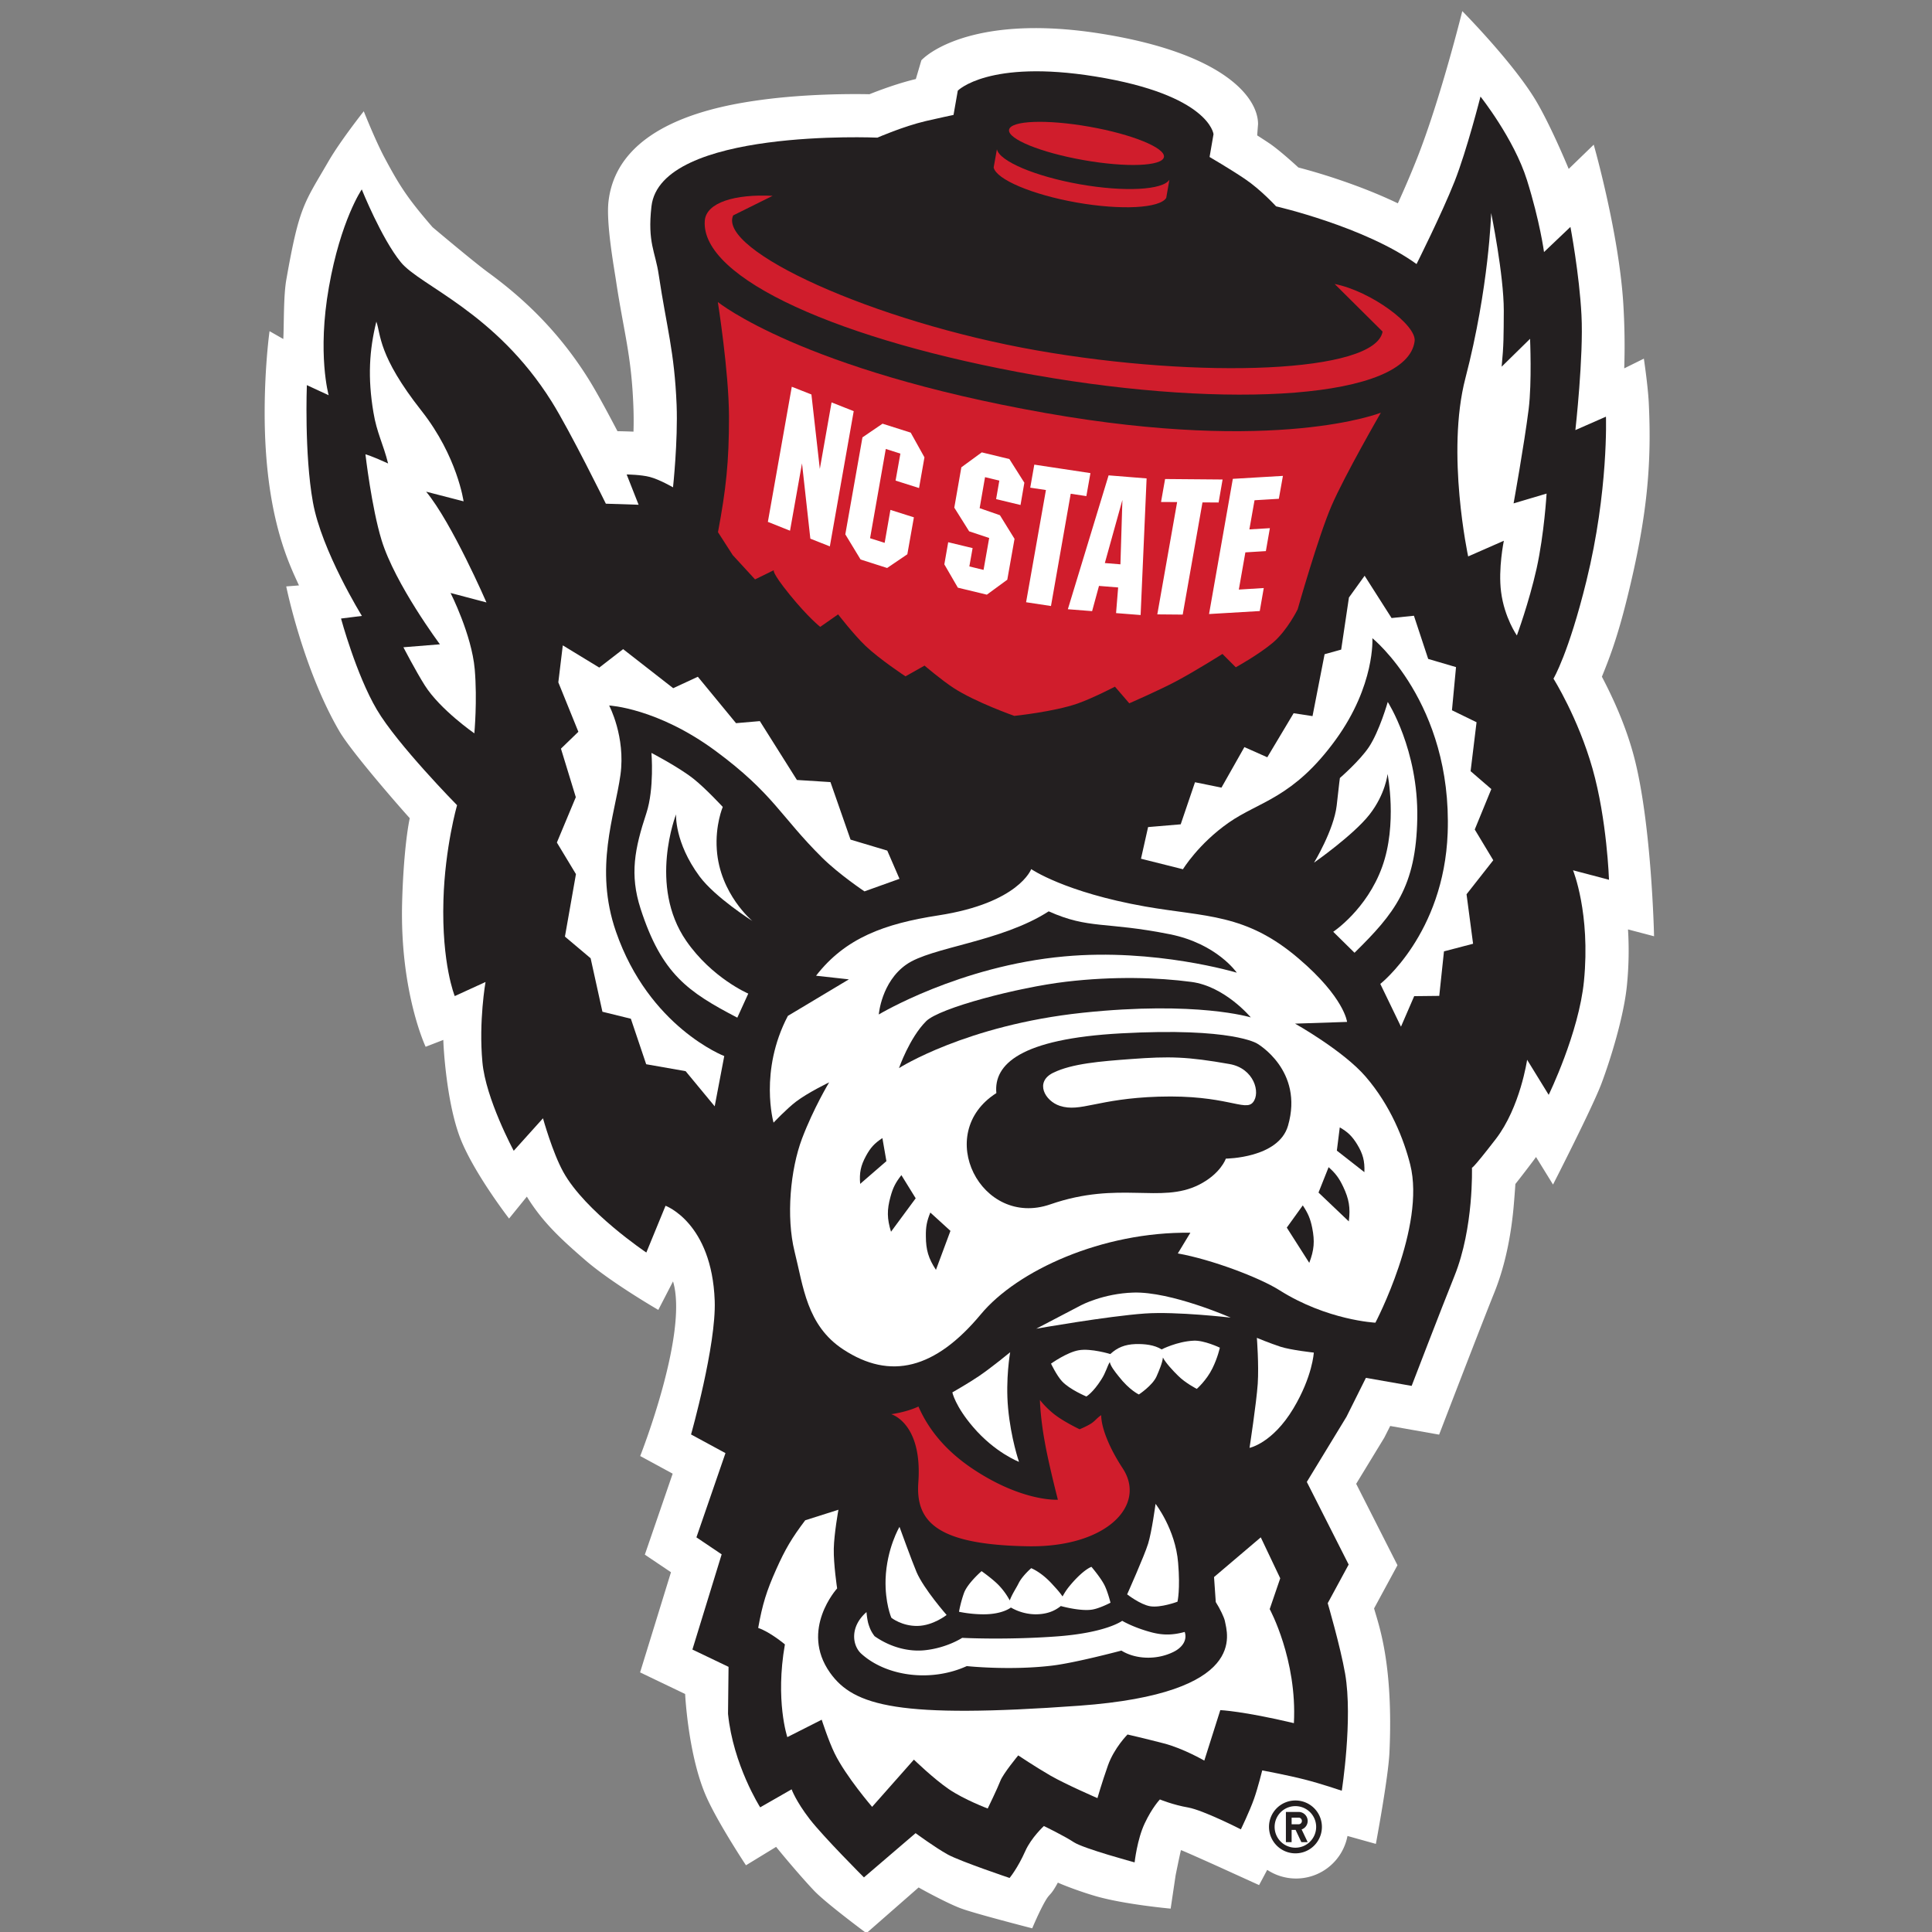 <svg width="200" height="200" xmlns="http://www.w3.org/2000/svg"><rect width="100%" height="100%" fill="#808080" stroke="none"/><g fill="none" fill-rule="evenodd"><path d="M139.491 190.059a5.42 5.42 0 0 1-8.31 3.508c-.488.925-.842 1.577-.842 1.577l-3.924-1.784c-.025-.015-3.964-1.789-4.161-1.835-.075.236-.555 2.601-.555 2.609l-.513 3.447s-4.83-.437-7.784-1.3c-1.545-.448-3.336-1.13-3.891-1.395-.757 1.39-.79 1.06-1.23 1.785-.656 1.093-1.426 2.949-1.426 2.949s-5.849-1.502-7.31-2.039c-1.32-.466-4.14-2-4.448-2.193l-5.405 4.733s-4.142-3.07-5.382-4.36c-1.211-1.266-3.107-3.506-3.967-4.573l-3.121 1.906s-2.882-4.35-4.09-7.067c-1.899-4.264-2.207-10.665-2.207-10.665l-4.663-2.236 3.197-10.368-2.706-1.82 2.882-8.383-3.362-1.827s5.02-12.694 3.398-18.077l-1.524 2.95s-4.87-2.817-7.565-5.157c-2.637-2.279-4.465-4.006-6.042-6.569l-1.842 2.269s-3.756-4.853-5.11-8.472c-1.384-3.713-1.692-9.415-1.695-10.02l-1.832.71s-2.659-5.613-2.436-14.837c.082-3.376.38-6.852.792-8.83-.53-.563-5.96-6.734-7.282-8.989-3.774-6.462-5.505-15-5.505-15l1.319-.104c-.996-2.18-3.552-7.215-3.552-17.88 0-4.884.506-8.439.506-8.439l1.422.811c.083-1.425.008-4.418.315-6.149 1.341-7.617 1.821-7.86 4.362-12.24 1.24-2.145 3.655-5.186 3.655-5.186s1.18 2.977 2.136 4.777c1.61 3.018 2.434 4.27 4.974 7.212.008.01 4.218 3.56 5.727 4.668 3.237 2.36 7.107 5.752 10.41 11.03.825 1.313 1.96 3.416 3.015 5.43a87.1 87.1 0 0 1 1.66.047 38.02 38.02 0 0 0-.011-2.597c-.202-5.365-.993-7.676-1.793-12.99-.157-1.106-1.046-5.912-.785-8.222.918-8.12 11.35-9.932 15.89-10.545 4.624-.614 9.168-.614 11.124-.575 1.112-.444 3.029-1.152 4.803-1.572l.573-1.943c1.258-1.296 6.598-4.69 18.703-2.737 12.637 2.041 16.149 6.596 16.149 9.338l-.09 1.173c.412.266.842.543 1.233.805 1.135.758 3.032 2.52 3.032 2.52a62.86 62.86 0 0 1 4.407 1.332c1.778.608 3.853 1.398 5.891 2.378a97.155 97.155 0 0 0 1.986-4.65c2.448-6.2 4.684-15.247 4.684-15.247s5.15 5.2 7.555 9.157c1.605 2.657 3.461 7.178 3.461 7.178l2.591-2.51s2.606 9.11 3.061 16.463a71.31 71.31 0 0 1 .097 6.693l2.032-1.005s.419 2.782.508 4.57c.302 6.204-.118 11.69-2.24 20.225-1.053 4.268-1.906 6.384-2.612 8.131.971 1.864 2.408 4.808 3.33 8.299 1.824 6.945 2.07 18.57 2.07 18.57l-2.698-.709a35.828 35.828 0 0 1-.11 5.776c-.32 3.262-1.72 7.734-2.62 10.132-.896 2.426-5.032 10.504-5.032 10.504l-1.76-2.853c-.19.287-1.76 2.333-2.136 2.795-.043.68-.11 1.523-.189 2.444-.219 2.376-.735 5.666-1.971 8.745-1.387 3.44-5.734 14.757-5.734 14.757l-5.064-.896-.613 1.211-2.91 4.777 4.275 8.426-2.422 4.472c.458 1.663 2.014 5.677 1.591 14.923-.118 2.587-1.405 9.454-1.405 9.454l-2.939-.821" fill="#FFF" fill-rule="nonzero"/><path d="M71.537 148.495l3.563 1.932-3.007 8.719 2.613 1.76-3.029 9.854 3.742 1.792-.054 4.867c.53 5.286 3.33 9.676 3.33 9.676l3.253-1.864s.427 1.212 1.881 3.097c1.463 1.878 5.606 6.02 5.606 6.02l5.347-4.58s2.01 1.484 3.343 2.219c1.33.72 6.386 2.419 6.386 2.419s.832-.99 1.634-2.799c.613-1.373 1.918-2.577 1.918-2.577s2.093 1.011 3.107 1.68c1.025.664 6.285 2.083 6.285 2.083s.262-2.39 1.043-4.035c.774-1.652 1.574-2.48 1.574-2.48s1.362.566 2.93.834c1.575.285 5.452 2.262 5.452 2.262s.918-1.892 1.365-3.168c.398-1.121.846-2.935.846-2.935s2.674.502 4.38.94c1.688.426 3.855 1.164 3.855 1.164s1.162-7.404.348-12.113c-.495-2.828-1.803-7.3-1.803-7.3l2.168-4-4.332-8.554 4.107-6.744 2.01-4.028 4.735.831s3.042-7.927 4.436-11.389c2.01-5 1.806-11.206 1.806-11.206s-.054.311 2.477-2.97c2.526-3.291 3.235-8.193 3.235-8.193l2.233 3.63s3.129-6.414 3.652-11.783c.688-7.028-1.133-11.464-1.133-11.464l3.724.982s-.204-6.211-1.706-11.504c-1.502-5.29-4.042-9.314-4.042-9.314s1.57-2.622 3.411-10.12c2.297-9.33 2.022-17.002 2.022-17.002l-3.165 1.39s.857-7.645.631-11.906c-.219-4.256-1.143-9.126-1.143-9.126l-2.734 2.6s-.42-3.155-1.767-7.454c-1.352-4.297-4.81-8.64-4.81-8.64s-1.408 5.555-2.68 8.782c-1.33 3.358-3.939 8.556-3.939 8.556-5.34-3.862-14.542-5.974-14.542-5.974s-1.559-1.712-3.229-2.838c-1.53-1.033-3.655-2.271-3.655-2.271l.408-2.361s-.408-4.06-12.253-5.976c-11.049-1.784-14.22 1.471-14.22 1.471l-.441 2.512s-1.64.346-2.878.636c-2.358.557-5.002 1.715-5.002 1.715s-22.474-1.002-23.391 7.124c-.426 3.761.405 4.679.752 7.064.828 5.513 1.624 7.909 1.853 13.476.144 3.754-.372 8.535-.372 8.535s-1.409-.816-2.405-1.074c-.907-.24-2.394-.257-2.394-.257l1.236 3.135-3.39-.109s-3.687-7.497-5.608-10.569C51.286 32.278 43.48 29.6 41.485 27.134c-2.003-2.46-4.035-7.527-4.035-7.527s-2.183 3.188-3.401 10.112c-1.23 6.93-.025 11.197-.025 11.197l-2.258-1.048s-.276 7.097.627 12.121c.896 5.027 5.071 11.771 5.071 11.771l-2.161.271s1.57 5.8 3.698 9.416c2.118 3.616 8.314 9.907 8.314 9.907s-1.25 4.348-1.411 9.816c-.194 6.622 1.171 9.945 1.171 9.945l3.187-1.459s-.717 4.068-.323 8.293c.333 3.788 3.243 9.18 3.243 9.18l3.028-3.364s.979 3.534 2.104 5.562c2.261 4.092 8.594 8.335 8.594 8.335l1.988-4.841s4.792 1.742 5.09 9.824c.171 4.575-2.449 13.85-2.449 13.85" fill="#231F20" fill-rule="nonzero"/><path d="M104.457 13.433c.169-.96 3.899-1.097 8.322-.315 4.422.782 7.877 2.192 7.712 3.139-.168.957-3.9 1.098-8.317.317-4.43-.78-7.882-2.188-7.717-3.141m2.717 25.407c-20.13-3.557-34.676-10.001-34.214-15.997.15-1.896 3.165-2.768 7.02-2.57L75.896 22.3c-1.612 3.61 14.479 10.987 31.404 13.968 16.923 2.982 35.07 2.36 35.826-1.942l-4.963-4.929c3.76.746 8.494 4.252 8.279 5.919-.763 5.963-19.138 7.065-39.267 3.522" fill="#D01D2C" fill-rule="nonzero"/><path d="M118.115 88.895l.735-3.276 3.376-.286 1.48-4.355 2.74.556 2.373-4.195 2.37 1.054 2.727-4.56 1.956.299 1.25-6.408 1.717-.477.803-5.393 1.623-2.252 2.79 4.377 2.314-.238 1.476 4.47 2.882.848-.42 4.467 2.545 1.24-.616 5.066 2.146 1.852-1.716 4.186 1.917 3.182-2.767 3.523.677 5.122-3.013.788-.488 4.608-2.595.029-1.368 3.16-2.14-4.429s6.583-5.153 6.974-15.625c.487-13.485-7.794-20.163-7.794-20.163s.304 4.857-3.796 10.509c-4.404 6.064-7.927 6.379-11.073 8.583-3.143 2.196-4.741 4.827-4.741 4.827l-4.344-1.089" fill="#FFF"/><path d="M140.22 98.628c4.113-4.043 6.378-6.812 6.496-13.92.126-7.111-3.056-12.042-3.056-12.042s-.86 3.03-1.954 4.673c-.95 1.421-3 3.198-3 3.198s-.056.316-.333 2.86c-.3 2.541-2.343 5.903-2.343 5.903s4.067-2.842 5.741-4.978c1.67-2.14 1.871-4.207 1.871-4.207s1.035 5.203-.56 9.618c-1.59 4.426-5.067 6.723-5.067 6.723l2.204 2.172m-47.104-7.655l-1.265-2.92-3.802-1.137-2.079-5.955-3.472-.22-3.838-6.093-2.466.213-3.953-4.804-2.551 1.183-5.183-4.042-2.469 1.909-3.777-2.3-.462 3.827 2.075 5.12-1.803 1.744 1.538 5.025-1.96 4.694 1.974 3.269-1.14 6.469 2.66 2.243 1.221 5.536 2.943.724 1.587 4.71 4.082.717 3.01 3.64.99-5.203s-7.784-2.982-11.21-12.88c-2.283-6.587-.122-12.013.465-16.234.542-3.951-1.171-7.175-1.171-7.175s4.97.244 11.005 4.691c6.028 4.455 6.716 6.776 11.048 11.063 1.764 1.742 4.377 3.487 4.377 3.487l3.626-1.3" fill="#FFF"/><path d="M76.326 105.348c-5.118-2.67-7.824-4.516-10.014-11.279-1.143-3.548-.616-6.199.603-9.898.831-2.537.523-6.228.523-6.228s2.792 1.447 4.358 2.68c1.283 1.022 3.024 2.91 3.024 2.91s-.799 1.875-.616 4.43c.315 4.587 3.68 7.375 3.68 7.375s-3.845-2.43-5.468-4.616c-2.613-3.537-2.43-6.425-2.43-6.425s-2.896 7.379 1.05 13.098c2.673 3.863 6.425 5.462 6.425 5.462l-1.135 2.491m30.425-15.378s-1.269 3.504-9.604 4.79c-5.569.861-9.626 2.323-12.669 6.247l3.398.376-6.315 3.781c-3.003 5.72-1.483 11.053-1.483 11.053s1.343-1.426 2.332-2.18c1.233-.938 3.423-1.991 3.423-1.991s-1.602 2.644-2.81 5.826c-1.2 3.19-1.662 8.085-.767 11.698.9 3.565 1.237 7.633 5.032 10.12 4.874 3.204 9.519 2.05 14.256-3.644 3.738-4.502 12.543-8.555 21.682-8.433l-1.298 2.143c3.454.612 8.44 2.49 10.508 3.799 4.955 3.132 9.945 3.369 9.945 3.369s5.224-9.93 3.604-16.37c-.656-2.596-2.018-6.09-4.616-9.103-2.326-2.696-7.306-5.484-7.306-5.484l5.385-.179s-.265-2.512-5.009-6.557c-5.487-4.696-9.608-4.287-15.894-5.391-8.336-1.476-11.794-3.87-11.794-3.87" fill="#FFF"/><path d="M108.56 94.342c4.215 1.881 5.82 1.028 12.555 2.373 4.873.982 6.917 3.977 6.917 3.977s-8.448-2.548-17.855-1.684c-10.87.989-19.205 6.01-19.205 6.01s.262-3.362 2.853-5.172c2.59-1.817 9.805-2.322 14.736-5.504" fill="#231F20"/><path d="M129.482 105.322s-2.676-3.225-6.163-3.676c-3.477-.459-7.992-.602-12.955-.019-4.972.585-13.12 2.71-14.493 4.09-1.723 1.72-2.806 4.852-2.806 4.852s6.938-4.444 18.997-5.727c11.859-1.254 17.42.48 17.42.48" fill="#231F20"/><path d="M130.142 108.031s4.852 2.767 3.193 8.5c-.971 3.377-6.436 3.409-6.436 3.409s-.527 1.573-2.796 2.713c-3.974 1.985-8.232-.451-15.377 2.022-7.16 2.483-12.157-7.33-5.584-11.519-.283-2.967 2.463-5.62 12.93-6.185 11.533-.63 14.07 1.06 14.07 1.06" fill="#231F20"/><path d="M127.296 110.153c2.512.445 3.233 2.972 2.408 3.964-.816.982-2.766-.81-9.773-.591-6.353.203-8.07 1.645-10.216.952-1.548-.505-2.634-2.476-.681-3.429 1.95-.95 4.88-1.183 8.063-1.418 3.971-.295 5.795-.256 10.2.522m2.813 28.34s1.362.57 2.433.917c1.075.352 3.461.61 3.461.61s-.125 2.458-2.107 5.773c-2.168 3.624-4.547 4.089-4.547 4.089s.71-4.616.85-6.63c.128-1.96-.09-4.759-.09-4.759M97.992 167.18s-2.357-2.684-3.11-4.436c-.452-1.057-1.767-4.684-1.767-4.684s-1.326 2.229-1.44 5.415c-.072 2.476.598 3.996.598 3.996s1.093.877 2.72.845c1.623-.035 3-1.136 3-1.136" fill="#FFF"/><path d="M130.515 159.146l-4.838 4.11.179 2.588c.455.71.877 1.623.938 1.942.252 1.343 2.502 7.508-15.054 8.787-18.686 1.355-23.355.05-25.82-3.419-3.15-4.457.74-8.722.74-8.722s-.38-2.505-.347-4.114c.036-1.577.48-4.029.48-4.029l-3.437 1.09c-1.386 1.835-2.064 2.978-2.999 5.071-1.01 2.26-1.433 3.63-1.87 6.075 1.204.393 2.766 1.702 2.766 1.702-1.021 5.812.251 9.6.251 9.6l3.559-1.802s.695 2.168 1.333 3.476c1.157 2.376 3.885 5.544 3.885 5.544l4.325-4.888s2.02 1.964 3.612 3.053c1.595 1.09 4.029 2.007 4.029 2.007s1.014-2.086 1.307-2.853c.287-.756 1.853-2.645 1.853-2.645s1.706 1.144 3.326 2.086c1.616.929 4.874 2.337 4.874 2.337s.44-1.544 1.086-3.38c.648-1.824 2.028-3.207 2.028-3.207s1.73.395 3.741.917c2.018.517 4.207 1.786 4.207 1.786l1.656-5.226s2.322.093 7.619 1.348c.344-6.58-2.505-11.806-2.505-11.806l1.09-3.188-2.014-4.24" fill="#FFF"/><path d="M91.345 117.815l.416 2.387-2.717 2.354c-.097-1.15.054-1.881.606-2.9.465-.851.874-1.303 1.695-1.841m1.967 3.835l1.48 2.397-2.554 3.462c-.417-1.351-.43-2.261-.055-3.62.258-.95.527-1.469 1.129-2.24m2.996 3.874l2.082 1.897-1.501 4.035c-.778-1.187-1.036-2.057-1.043-3.47-.015-.974.093-1.555.462-2.462m42.385-8.815l-.302 2.404 2.85 2.23c.046-1.162-.148-1.889-.75-2.882-.516-.831-.946-1.265-1.798-1.752m-1.155 4.117l-1.046 2.628 3.136 2.985c.179-1.416.025-2.312-.585-3.599-.422-.881-.77-1.358-1.505-2.014m-2.673 3.957l-1.656 2.3 2.326 3.648c.506-1.325.581-2.235.305-3.622-.197-.968-.434-1.509-.975-2.326" fill="#231F20"/><path d="M122.641 168.937c-1.279.354-2.286.34-3.419.046-1.899-.501-3.053-1.197-3.053-1.197s-1.638 1.254-6.891 1.623c-5.25.376-9.673.14-9.673.14s-1.566 1.043-3.874 1.283c-1.562.165-3.472-.246-5.196-1.455-.315-.423-.448-.695-.61-1.19-.164-.487-.225-1.305-.225-1.305-1.756 1.535-1.466 3.463-.545 4.305 2.602 2.362 7.214 2.974 10.927 1.287 0 0 4.43.473 8.78-.044 2.423-.279 7.225-1.562 7.225-1.562 1.419.889 3.62 1.021 5.407.129.932-.462 1.426-1.244 1.147-2.06m-12.647-3.674c-.376-.537-.652-.817-1.089-1.297-1.136-1.244-2.154-1.628-2.154-1.628s-.925.79-1.312 1.578c-.25.508-.637 1.046-.91 1.759a7.18 7.18 0 0 0-1.114-1.544c-.61-.648-1.803-1.487-1.803-1.487s-1.455 1.257-1.82 2.264c-.363 1.015-.516 1.94-.516 1.94s1.12.26 2.516.265c2.003.007 2.856-.703 2.856-.703a5.23 5.23 0 0 0 2.565.703c1.083-.008 1.907-.295 2.602-.857 0 0 2.046.577 3.276.363.788-.138 1.867-.707 1.867-.707s-.276-1.122-.617-1.803c-.397-.795-1.354-1.91-1.354-1.91s-.681.2-1.922 1.58c-.515.589-.723.868-1.071 1.484" fill="#FFF" fill-rule="nonzero"/><path d="M127.4 136.4s-5.601-.655-8.88-.426c-3.885.275-11.25 1.573-11.25 1.573l4.645-2.43s2.273-1.212 5.415-1.311c3.906-.119 10.07 2.594 10.07 2.594" fill="#FFF"/><path d="M37.83 47.028s.634 5.496 1.67 8.886c1.404 4.57 6.041 10.785 6.041 10.785l-3.78.305s1.247 2.419 2.221 3.958c1.581 2.496 5.122 4.954 5.122 4.954s.319-3.392.04-6.64c-.32-3.602-2.502-7.892-2.502-7.892l3.716.98s-3.573-8.244-6.243-11.467l3.874 1s-.638-4.647-4.34-9.352c-4.55-5.766-4.21-7.94-4.69-9.251-.725 2.935-.91 5.777-.302 9.393.348 2.12 1.011 3.253 1.52 5.291-1.735-.8-2.348-.95-2.348-.95m119.197 18.755s1.251-3.39 2.044-6.934c.791-3.584 1.032-7.754 1.032-7.754l-3.416 1.015s1.086-6.001 1.563-9.773c.34-2.79.143-7.264.143-7.264l-2.942 2.887c.222-2.26.205-3.217.222-5.795.004-3.727-1.308-10.118-1.308-10.118s-.208 7.66-2.666 17.104c-2.021 7.746.286 18.45.286 18.45l3.695-1.623s-.602 2.886-.286 5.304c.34 2.654 1.633 4.501 1.633 4.501" fill="#FFF" fill-rule="nonzero"/><path d="M116.223 152.004c-1.577-2.405-2.236-4.416-2.225-5.505-.434.27-.62.595-1.075.882-.427.273-1.162.577-1.162.577s-1.753-.835-2.703-1.617a9.116 9.116 0 0 1-1.41-1.419c.085 2.079.454 4.064.508 4.344.362 2.128 1.355 5.984 1.355 5.984s-3.623.251-8.773-3.168c-2.62-1.745-4.516-3.87-5.662-6.479-1.237.588-2.817.795-2.817.795s3.25.897 2.806 7.06c-.29 4.057 1.899 6.45 11.317 6.612 8.156.147 12.346-4.239 9.841-8.066" fill="#D01D2C"/><path d="M104.572 139.984s-.495 2.781-.214 5.798c.293 3.146 1.128 5.548 1.128 5.548s-2.48-.943-4.763-3.62c-1.849-2.16-2.136-3.57-2.136-3.57s1.707-.974 2.749-1.683c1.312-.89 3.236-2.473 3.236-2.473m12.109 25.064s1.792-4.01 2.169-5.24c.383-1.228.773-4.128.773-4.128s2.058 2.638 2.334 6.085c.24 2.781-.065 4.043-.065 4.043s-1.734.652-2.83.47c-1.026-.173-2.38-1.23-2.38-1.23" fill="#FFF"/><path d="M114.885 141.002c.084.415.492.946.93 1.49 1.114 1.427 2.082 1.863 2.082 1.863s1.39-.913 1.82-1.852c.261-.59.623-1.448.667-1.974.268.545 1.085 1.411 1.555 1.87.756.77 1.953 1.377 1.953 1.377s1.01-.882 1.62-2.13c.555-1.128.767-2.135.767-2.135s-1.627-.781-2.717-.724c-1.72.082-3.312.903-3.312.903-.745-.47-1.758-.58-2.715-.552-1.09.043-1.864.355-2.595 1.032 0 0-2-.613-3.261-.394-1.233.208-2.878 1.387-2.878 1.387s.574 1.215 1.136 1.824c.788.856 2.523 1.577 2.523 1.577s.674-.38 1.544-1.75c.484-.745.617-1.397.881-1.812" fill="#FFF" fill-rule="nonzero"/><path d="M142.946 42.722s-3.738 6.47-5.103 9.63c-1.369 3.162-3.508 10.72-3.508 10.72s-1.064 2.181-2.552 3.446c-1.487 1.256-3.853 2.559-3.853 2.559l-1.382-1.38s-2.921 1.846-4.878 2.872c-1.813.954-4.767 2.237-4.767 2.237l-1.483-1.722s-2.308 1.2-3.874 1.748c-2.45.854-6.543 1.277-6.543 1.277s-4.029-1.416-6.294-2.895c-1.236-.804-3-2.31-3-2.31l-1.974 1.111s-2.673-1.76-4.146-3.162c-1.212-1.163-2.828-3.253-2.828-3.253l-1.849 1.294s-1.207-.932-3.143-3.312c-1.996-2.459-1.652-2.561-1.652-2.561l-1.953.959-2.312-2.516-1.526-2.374c.832-4.426 1.143-7.276 1.14-11.956-.011-4.653-1.155-11.869-1.155-11.869s8.648 7.03 33.952 11.495c24.047 4.244 34.683-.038 34.683-.038M103.2 15.452c.258 1.23 3.957 2.806 8.579 3.623 4.645.82 8.608.597 9.278-.473l-.33 1.887c-.666 1.068-4.64 1.29-9.27.476-4.641-.822-8.325-2.397-8.594-3.626l.337-1.887" fill="#D01D2C"/><path fill="#FFF" d="M85.905 56.562l-2.018-.8-.864-7.797-1.24 6.973-2.293-.913 2.476-13.989 2.032.8.871 7.708 1.215-6.888 2.293.907-2.472 14m9.235-6.041l-2.43-.77.498-2.796-1.512-.48-1.627 9.242 1.51.477.597-3.411 2.43.77-.678 3.824-2.092 1.42-2.749-.879-1.58-2.603 1.774-10.039 2.078-1.417 2.917.926 1.423 2.558-.56 3.178m9.351-3.002l1.551 2.45-.397 2.306-2.527-.609.333-1.915-1.48-.357-.558 3.21 2.1.73 1.512 2.446-.75 4.231-2.117 1.548-3-.724-1.4-2.414.4-2.291 2.527.608-.337 1.897 1.47.36.583-3.304-2.074-.69-1.538-2.45.731-4.177 2.115-1.546 2.856.69m7.97 3.838l-1.62-.245-2.043 11.622-2.576-.391 2.053-11.616-1.623-.244.419-2.385 5.812.878-.422 2.38m5.616 12.311l-2.541-.199.215-2.655-1.983-.16-.712 2.612-2.512-.198 4.218-13.858 3.935.317-.62 14.141zm-1.886-11.914l-1.817 6.533 1.613.133.204-6.666zm9.96.266l-1.67-.011-2.046 11.615-2.63-.023 2.052-11.625-1.666-.01.42-2.377 5.952.05-.412 2.38m6.236-.384l-2.517.152-.534 3.017 2.122-.127-.415 2.374-2.122.131-.677 3.852 2.58-.159-.413 2.381-5.25.31 2.462-13.995 5.186-.307-.422 2.37"/><path d="M134.105 186.386a2.728 2.728 0 0 0-2.738 2.734 2.738 2.738 0 1 0 5.476 0 2.732 2.732 0 0 0-2.738-2.734zm0 4.887a2.154 2.154 0 0 1-2.157-2.153 2.15 2.15 0 0 1 4.3 0 2.15 2.15 0 0 1-2.143 2.153z" fill="#231F20" fill-rule="nonzero"/><path d="M135.37 188.507a.938.938 0 0 0-.93-.935h-1.324v3.128h.592v-1.268h.412l.598 1.268h.653l-.628-1.318a.928.928 0 0 0 .628-.875zm-.93.34h-.732v-.684h.731c.186 0 .333.15.333.344 0 .183-.147.34-.333.34z" fill="#231F20" fill-rule="nonzero"/></g></svg>
